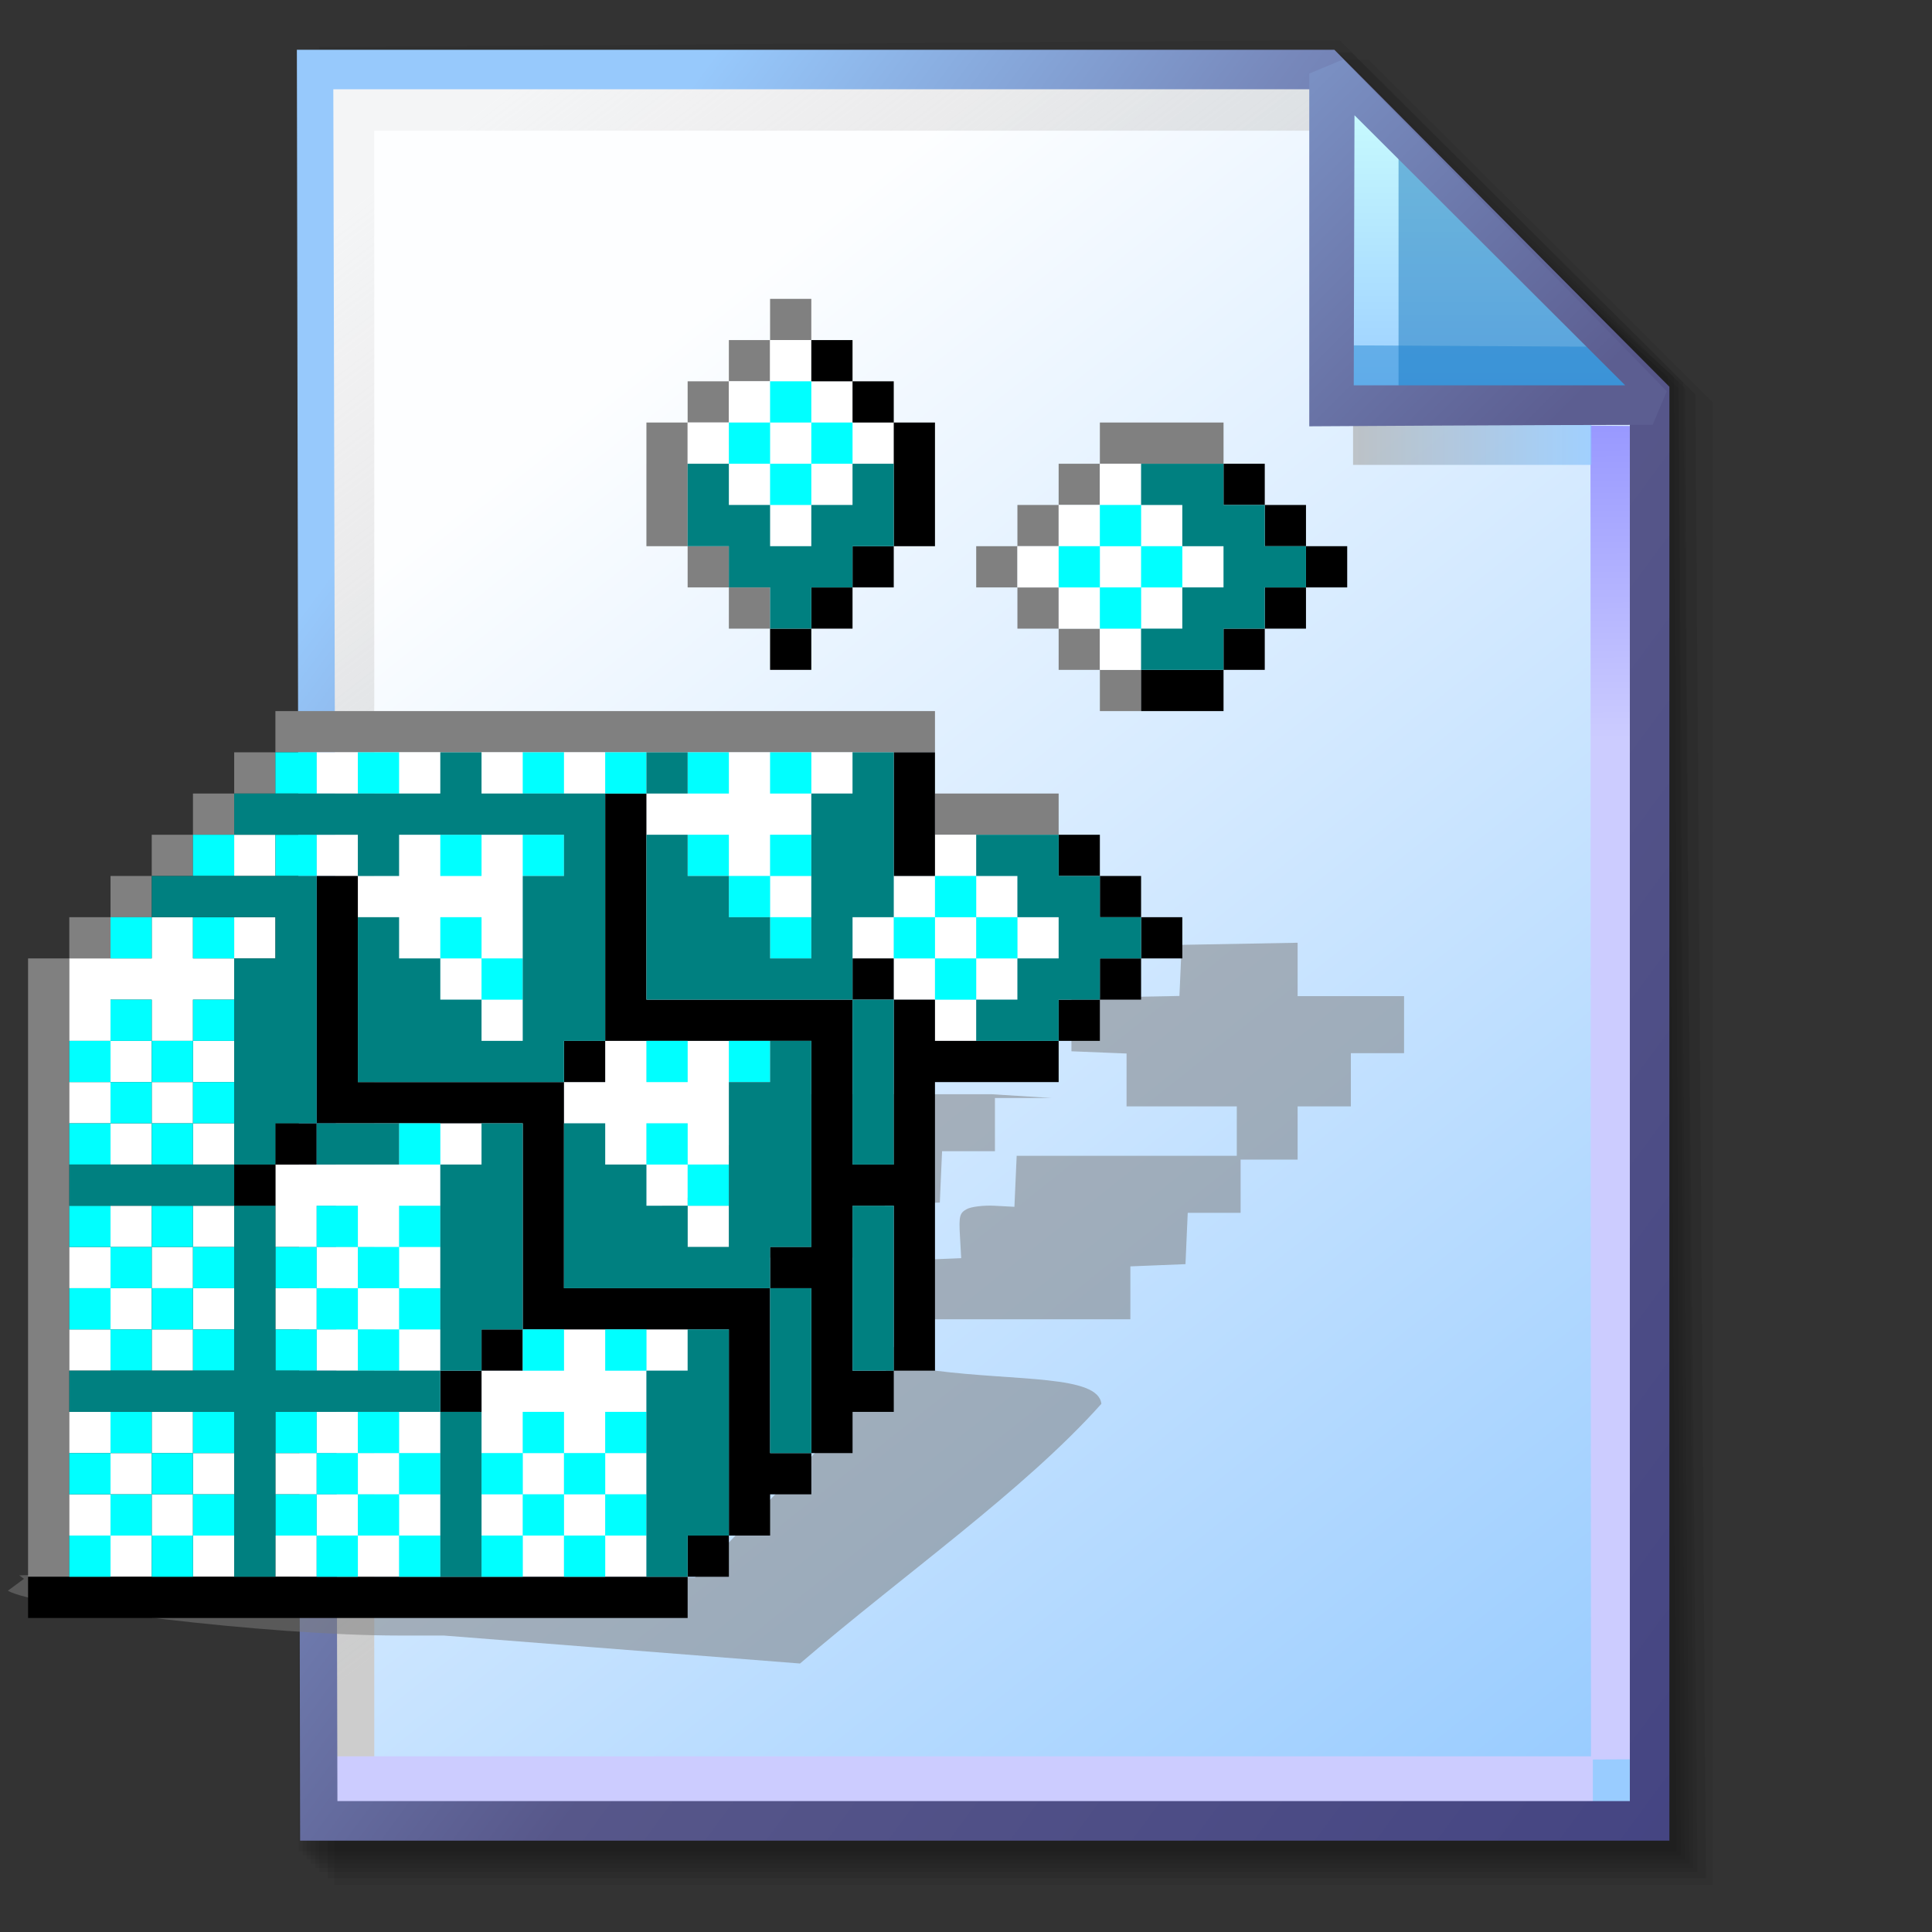 <?xml version="1.0" encoding="UTF-8" standalone="no"?>
<!-- Created with Inkscape (http://www.inkscape.org/) -->

<svg
   width="256mm"
   height="256mm"
   viewBox="0 0 256 256"
   version="1.1"
   id="svg1"
   inkscape:version="1.3.2 (091e20ef0f, 2023-11-25)"
   xml:space="preserve"
   sodipodi:docname="text-x-ms-regedit.svg"
   xmlns:inkscape="http://www.inkscape.org/namespaces/inkscape"
   xmlns:sodipodi="http://sodipodi.sourceforge.net/DTD/sodipodi-0.dtd"
   xmlns:xlink="http://www.w3.org/1999/xlink"
   xmlns="http://www.w3.org/2000/svg"
   xmlns:svg="http://www.w3.org/2000/svg"
   xmlns:rdf="http://www.w3.org/1999/02/22-rdf-syntax-ns#"
   xmlns:cc="http://creativecommons.org/ns#"
   xmlns:dc="http://purl.org/dc/elements/1.1/"><rect x="0" y="0" width="256" height="256" fill="#333333" stroke="none"/><defs
     id="defs1"><linearGradient
       id="linearGradient26"
       inkscape:collect="always"><stop
         style="stop-color:#7b91c4;stop-opacity:1;"
         offset="0"
         id="stop26" /><stop
         style="stop-color:#5c5e91;stop-opacity:1"
         offset="1"
         id="stop27" /></linearGradient><linearGradient
       id="linearGradient24"
       inkscape:collect="always"><stop
         style="stop-color:#c7fafe;stop-opacity:1;"
         offset="0"
         id="stop24" /><stop
         style="stop-color:#9acdff;stop-opacity:1"
         offset="1"
         id="stop25" /></linearGradient><linearGradient
       id="linearGradient22"
       inkscape:collect="always"><stop
         style="stop-color:#adaeae;stop-opacity:0.825;"
         offset="0"
         id="stop22" /><stop
         style="stop-color:#8ac5fe;stop-opacity:0.836;"
         offset="1"
         id="stop23" /></linearGradient><linearGradient
       id="linearGradient18"
       inkscape:collect="always"><stop
         style="stop-color:#9797ff;stop-opacity:1;"
         offset="0"
         id="stop18" /><stop
         style="stop-color:#ccccff;stop-opacity:1;"
         offset="0.3"
         id="stop20" /><stop
         style="stop-color:#ccccff;stop-opacity:1;"
         offset="1"
         id="stop19" /></linearGradient><linearGradient
       id="linearGradient16"
       inkscape:collect="always"><stop
         style="stop-color:#cdcdcd;stop-opacity:0.175;"
         offset="0"
         id="stop16" /><stop
         style="stop-color:#cdcdcd;stop-opacity:1;"
         offset="1"
         id="stop17" /></linearGradient><linearGradient
       id="linearGradient12"
       inkscape:collect="always"><stop
         style="stop-color:#fdfeff;stop-opacity:1;"
         offset="0"
         id="stop13" /><stop
         style="stop-color:#99ccff;stop-opacity:1;"
         offset="1"
         id="stop14" /></linearGradient><linearGradient
       id="linearGradient9"
       inkscape:collect="always"><stop
         style="stop-color:#97c9fc;stop-opacity:1;"
         offset="0"
         id="stop9" /><stop
         style="stop-color:#7788bb;stop-opacity:1"
         offset="0.25"
         id="stop12" /><stop
         style="stop-color:#57578a;stop-opacity:1"
         offset="0.5"
         id="stop11" /><stop
         style="stop-color:#444482;stop-opacity:1;"
         offset="1"
         id="stop10" /></linearGradient><linearGradient
       inkscape:collect="always"
       xlink:href="#linearGradient9"
       id="linearGradient10"
       x1="31.622"
       y1="100.24"
       x2="221.195"
       y2="240.29"
       gradientUnits="userSpaceOnUse" /><linearGradient
       inkscape:collect="always"
       xlink:href="#linearGradient12"
       id="linearGradient14"
       x1="73.583"
       y1="62.021"
       x2="207.03"
       y2="229.599"
       gradientUnits="userSpaceOnUse" /><linearGradient
       inkscape:collect="always"
       xlink:href="#linearGradient16"
       id="linearGradient17"
       x1="57.531"
       y1="26.421"
       x2="147.132"
       y2="144.341"
       gradientUnits="userSpaceOnUse" /><linearGradient
       inkscape:collect="always"
       xlink:href="#linearGradient18"
       id="linearGradient19"
       x1="209.825"
       y1="58.536"
       x2="210.583"
       y2="194.577"
       gradientUnits="userSpaceOnUse" /><linearGradient
       inkscape:collect="always"
       xlink:href="#linearGradient22"
       id="linearGradient23"
       x1="177.192"
       y1="58.991"
       x2="207.32"
       y2="58.991"
       gradientUnits="userSpaceOnUse" /><linearGradient
       inkscape:collect="always"
       xlink:href="#linearGradient24"
       id="linearGradient25"
       x1="176.32"
       y1="20.127"
       x2="176.32"
       y2="56.696"
       gradientUnits="userSpaceOnUse" /><linearGradient
       inkscape:collect="always"
       xlink:href="#linearGradient26"
       id="linearGradient27"
       x1="172.597"
       y1="13.512"
       x2="210.544"
       y2="51.286"
       gradientUnits="userSpaceOnUse" /></defs><sodipodi:namedview
     id="base"
     pagecolor="#ffffff"
     bordercolor="#000000"
     borderopacity="0.3"
     inkscape:pageopacity="0.0"
     inkscape:pageshadow="2"
     inkscape:zoom="0.98994949"
     inkscape:cx="505.07627"
     inkscape:cy="476.792"
     inkscape:document-units="mm"
     inkscape:showpageshadow="2"
     inkscape:pagecheckerboard="0"
     inkscape:deskcolor="#d1d1d1"
     inkscape:current-layer="g28"
     showguides="true" /><g
     id="g28"
     transform="matrix(1.048,0,0,1.048,-6.407,-6.138)"><g
       id="g7"
       inkscape:label="shadow"
       style="display:inline"><path
         id="rect1"
         style="fill:#000000;fill-opacity:0.06;stroke-width:3.728;stroke-linecap:square"
         d="M 48.381,13.418 H 179.161 l 43.467,43.278 V 244.173 H 48.381 Z"
         sodipodi:nodetypes="cccccc" /><path
         id="path1"
         style="fill:#000000;fill-opacity:0.075;stroke-width:3.728;stroke-linecap:square"
         d="m 47.563,12.6 129.443,-0.134 43.467,43.278 1.336,187.61 H 47.563 Z"
         sodipodi:nodetypes="cccccc" /><path
         id="path2"
         style="fill:#000000;fill-opacity:0.06;stroke-width:3.728;stroke-linecap:square"
         d="m 46.494,11.793 128.976,-0.869 43.467,43.278 1.804,188.345 H 46.494 Z"
         sodipodi:nodetypes="cccccc" /><path
         id="path3"
         style="fill:#000000;fill-opacity:0.06;stroke-width:3.728;stroke-linecap:square"
         d="m 45.965,12.333 129.778,0.468 43.467,42.209 1.002,187.008 H 45.965 Z"
         sodipodi:nodetypes="cccccc" /><path
         id="path4"
         style="fill:#000000;fill-opacity:0.06;stroke-width:3.728;stroke-linecap:square"
         d="m 45.436,12.338 129.443,0.935 43.467,41.675 1.336,186.541 H 45.436 Z"
         sodipodi:nodetypes="cccccc" /><path
         id="path5"
         style="fill:#000000;fill-opacity:0.06;stroke-width:3.728;stroke-linecap:square"
         d="M 44.906,12.745 174.884,13.413 218.352,54.152 219.153,240.96 H 44.906 Z"
         sodipodi:nodetypes="cccccc" /><path
         id="path6"
         style="fill:#000000;fill-opacity:0.06;stroke-width:3.728;stroke-linecap:square"
         d="m 44.377,15.022 129.911,0.535 43.467,37.933 0.869,186.942 H 44.377 Z"
         sodipodi:nodetypes="cccccc" /><path
         id="path7"
         style="fill:#000000;fill-opacity:0.06;stroke-width:3.728;stroke-linecap:square"
         d="m 43.848,13.424 129.711,1.069 43.467,39.002 1.069,186.407 H 43.848 Z"
         sodipodi:nodetypes="cccccc" /></g><g
       id="g14"
       style="display:inline"><path
         style="color:#000000;fill:url(#linearGradient14);stroke-linecap:square;-inkscape-stroke:none"
         d="M 46.154,14.648 H 173.783 l 40.903,41.14 V 236.079 H 46.555 Z"
         id="path15"
         inkscape:label="headbgground" /><path
         id="rect16"
         style="display:inline;fill:url(#linearGradient17);fill-opacity:1;stroke-width:5;stroke-linecap:square"
         d="M 45.436,14.165 H 176.703 l 0.204,8.221 H 53.434 V 235.98 h -7.998 z"
         sodipodi:nodetypes="ccccccc" /><path
         id="rect17"
         style="fill:url(#linearGradient19);stroke-width:5;stroke-linecap:square"
         d="M 47.058,227.92 H 207.275 l -0.067,-168.246 7.317,0.067 0.067,168.547 -7.083,0.033 v 7.348 H 47.058 Z"
         sodipodi:nodetypes="ccccccccc" /><path
         style="color:#000000;fill:url(#linearGradient10);stroke-linecap:square;-inkscape-stroke:none"
         d="M 43.648,12.148 44.059,238.58 H 217.186 V 54.758 L 174.822,12.148 Z m 4.609,5 H 172.744 l 39.441,39.672 V 233.58 H 48.775 Z"
         id="path16"
         inkscape:label="headframe"
         sodipodi:nodetypes="cccccccccccc" /></g><g
       id="g1"
       transform="matrix(0.763,0,0,0.763,-2.532,19.336)"><path
         id="path1-1"
         style="fill:#7d7d7d;fill-opacity:0.516"
         d="m 226.358,127.864 -9.606,0.174 -9.606,0.174 -0.186,4.234 -0.186,4.235 -8.947,0.175 -8.948,0.175 v 4.409 4.41 l 4.567,0.185 4.567,0.185 v 4.382 4.382 h 9.134 9.133 v 4.094 4.094 h -18.238 -18.238 l -0.187,4.225 -0.186,4.226 -3.265,-0.176 c -1.796,-0.097 -3.875,0.151 -4.62,0.55 -1.193,0.639 -1.33,1.167 -1.144,4.431 l 0.211,3.705 -4.409,0.181 -4.41,0.181 -0.184,4.881 -0.184,4.882 h 18.609 18.608 v -4.382 -4.382 l 4.567,-0.185 4.567,-0.186 0.186,-4.251 0.187,-4.252 h 4.38 4.381 v -4.409 -4.41 h 4.724 4.724 v -4.409 -4.41 h 4.409 4.41 v -4.409 -4.41 h 4.409 4.41 v -4.724 -4.724 h -8.819 -8.819 v -4.426 z m -87.263,25.102 -0.186,4.225 -0.187,4.225 -3.265,-0.175 c -1.796,-0.096 -3.875,0.151 -4.62,0.55 -1.193,0.639 -1.33,1.166 -1.144,4.43 l 0.211,3.706 -4.409,0.18 -4.41,0.181 -0.184,4.882 -0.184,4.881 h 18.609 18.608 v -4.382 -4.382 l 4.567,-0.185 4.567,-0.185 0.186,-4.252 0.187,-4.252 h 4.38 4.381 v -4.409 -4.41 h 4.724 4.724 l -10.078,-0.629 h -18.238 z m 17.743,50.028 c -0.276,0.9 -4.6,2.184 -4.837,2.184 -0.271,0 1.022,0.249 -2.68,4.147 -7.567,7.954 -15.197,15.849 -22.833,23.737 l -57.751,0.311 c -28.237,0.152 -50.926,-0.942 -54.217,-0.677 l 0.788,0.569 -2.678,1.977 c 4.72,2.725 43.075,7.425 64.815,7.425 h 7.433 l 59.022,4.636 c 17.107,-14.698 37.131,-28.688 49.94,-43.034 -0.535,-4.773 -14.001,-3.772 -27.508,-5.495 0.713,0.469 -6.522,-5.47 -7.073,-3.672 z"
         transform="translate(0,10.691)"
         sodipodi:nodetypes="ccccccccccccccccccccccsscccccccccccccccccccccccccccccccccccccscccccccccccccccccccccccssccccccsccccss" /><g
         id="g5"
         transform="matrix(6.831,0,0,6.831,15.983,35.273)"><path
           stroke="#808080"
           d="m 18,0 h 1 m -2,1 h 1 m -2,1 h 1 m -2,1 h 1 m 10,0 h 3 M 15,4 h 1 m 9,0 h 1 M 15,5 h 1 m 8,0 h 1 m -9,1 h 1 m 6,0 h 1 m -7,1 h 1 m 6,0 h 1 m 0,1 h 1 m 0,1 h 1 M 6,10 H 22 M 5,11 h 1 m -2,1 h 1 m 17,0 h 3 M 3,13 h 1 m -2,1 h 1 m -2,1 h 1 m -2,1 h 1 m -1,1 h 1 m -1,1 h 1 m -1,1 h 1 m -1,1 h 1 m -1,1 h 1 m -1,1 h 1 m -1,1 h 1 m -1,1 h 1 m -1,1 h 1 m -1,1 h 1 m -1,1 h 1 m -1,1 h 1 m -1,1 h 1 m -1,1 h 1"
           id="path1-9" /><path
           stroke="#ffffff"
           d="m 18,1 h 1 m -2,1 h 1 m 1,0 h 1 m -4,1 h 1 m 1,0 h 1 m 1,0 h 1 m -4,1 h 1 m 1,0 h 1 m 6,0 h 1 m -9,1 h 1 m 6,0 h 1 m 1,0 h 1 m -4,1 h 1 m 1,0 h 1 m 1,0 h 1 m -4,1 h 1 m 1,0 h 1 m -2,1 h 1 M 7,11 h 1 m 1,0 h 1 m 1,0 h 1 m 1,0 h 1 m 3,0 h 1 m 1,0 h 1 m -5,1 h 4 M 5,13 h 1 m 1,0 h 1 m 1,0 h 1 m 1,0 h 1 m 5,0 h 1 m 4,0 h 1 M 8,14 h 4 m 6,0 h 1 m 2,0 h 1 m 1,0 h 1 M 3,15 h 1 m 1,0 h 1 m 3,0 h 1 m 1,0 h 1 m 8,0 h 1 m 1,0 h 1 m 1,0 h 1 M 1,16 h 4 m 5,0 h 1 m 10,0 h 1 m 1,0 h 1 M 1,17 h 1 m 1,0 h 1 m 7,0 h 1 m 10,0 h 1 M 2,18 h 1 m 1,0 h 1 m 9,0 h 1 m 1,0 h 1 M 1,19 h 1 m 1,0 h 1 m 9,0 h 4 M 2,20 h 1 m 1,0 h 1 m 5,0 h 1 m 3,0 h 1 m 1,0 h 1 M 6,21 h 4 m 5,0 h 1 M 2,22 h 1 m 1,0 h 1 m 1,0 h 1 m 1,0 h 1 m 7,0 h 1 M 1,23 h 1 m 1,0 h 1 m 3,0 h 1 m 1,0 h 1 m -8,1 h 1 m 1,0 h 1 m 1,0 h 1 m 1,0 h 1 m -8,1 h 1 m 1,0 h 1 m 3,0 h 1 m 1,0 h 1 m 3,0 h 1 m 1,0 h 1 m -5,1 h 4 M 1,27 h 1 m 1,0 h 1 m 3,0 h 1 m 1,0 h 1 m 1,0 h 1 m 1,0 h 1 M 2,28 h 1 m 1,0 h 1 m 1,0 h 1 m 1,0 h 1 m 3,0 h 1 m 1,0 h 1 M 1,29 h 1 m 1,0 h 1 m 3,0 h 1 m 1,0 h 1 m 1,0 h 1 m 1,0 h 1 M 2,30 h 1 m 1,0 h 1 m 1,0 h 1 m 1,0 h 1 m 3,0 h 1 m 1,0 h 1"
           id="path2-6" /><path
           stroke="#000000"
           d="m 19,1 h 1 m 0,1 h 1 m 0,1 h 1 m -1,1 h 1 m 7,0 h 1 m -9,1 h 1 m 8,0 h 1 M 20,6 h 1 m 10,0 h 1 M 19,7 h 1 m 10,0 h 1 M 18,8 h 1 m 10,0 h 1 m -3,1 h 2 m -8,2 h 1 m -8,1 h 1 m 6,0 h 1 m -8,1 h 1 m 6,0 h 1 m 3,0 h 1 M 7,14 h 1 m 6,0 h 1 m 11,0 h 1 M 7,15 h 1 m 6,0 h 1 m 12,0 h 1 M 7,16 h 1 m 6,0 h 1 m 5,0 h 1 m 5,0 h 1 M 7,17 h 1 m 6,0 h 6 m 1,0 h 1 m 3,0 h 1 M 7,18 h 1 m 5,0 h 1 m 5,0 h 1 m 1,0 h 4 M 7,19 h 6 m 6,0 h 1 m 1,0 h 1 M 6,20 h 1 m 5,0 h 1 m 6,0 h 1 m 1,0 h 1 M 5,21 h 1 m 6,0 h 1 m 6,0 h 3 m -10,1 h 1 m 6,0 h 1 m 1,0 h 1 m -10,1 h 1 m 5,0 h 2 m 1,0 h 1 m -10,1 h 6 m 1,0 h 1 m 1,0 h 1 m -11,1 h 1 m 5,0 h 1 m 1,0 h 1 m 1,0 h 1 m -12,1 h 1 m 6,0 h 1 m 1,0 h 2 m -4,1 h 1 m 1,0 h 1 m -3,1 h 2 m -2,1 h 1 m -2,1 h 1 M 0,31 h 16"
           id="path3-1" /><path
           stroke="#00ffff"
           d="m 18,2 h 1 m -2,1 h 1 m 1,0 h 1 m -2,1 h 1 m 7,1 h 1 m -2,1 h 1 m 1,0 h 1 m -2,1 h 1 M 6,11 h 1 m 1,0 h 1 m 3,0 h 1 m 1,0 h 1 m 1,0 h 1 m 1,0 h 1 M 4,13 h 1 m 1,0 h 1 m 3,0 h 1 m 1,0 h 1 m 3,0 h 1 m 1,0 h 1 m -2,1 h 1 m 4,0 h 1 M 2,15 h 1 m 1,0 h 1 m 5,0 h 1 m 7,0 h 1 m 2,0 h 1 m 1,0 h 1 m -13,1 h 1 m 10,0 h 1 M 2,17 h 1 m 1,0 h 1 m -4,1 h 1 m 1,0 h 1 m 11,0 h 1 m 1,0 h 1 M 2,19 h 1 m 1,0 h 1 m -4,1 h 1 m 1,0 h 1 m 5,0 h 1 m 5,0 h 1 m 0,1 h 1 M 1,22 h 1 m 1,0 h 1 m 3,0 h 1 m 1,0 h 1 m -8,1 h 1 m 1,0 h 1 m 1,0 h 1 m 1,0 h 1 m -8,1 h 1 m 1,0 h 1 m 3,0 h 1 m 1,0 h 1 m -8,1 h 1 m 1,0 h 1 m 1,0 h 1 m 1,0 h 1 m 3,0 h 1 m 1,0 h 1 M 2,27 h 1 m 1,0 h 1 m 1,0 h 1 m 1,0 h 1 m 3,0 h 1 m 1,0 h 1 M 1,28 h 1 m 1,0 h 1 m 3,0 h 1 m 1,0 h 1 m 1,0 h 1 m 1,0 h 1 M 2,29 h 1 m 1,0 h 1 m 1,0 h 1 m 1,0 h 1 m 3,0 h 1 m 1,0 h 1 M 1,30 h 1 m 1,0 h 1 m 3,0 h 1 m 1,0 h 1 m 1,0 h 1 m 1,0 h 1"
           id="path4-0" /><path
           stroke="#008080"
           d="m 16,4 h 1 m 3,0 h 1 m 6,0 h 2 M 16,5 h 2 m 1,0 h 2 m 7,0 h 2 M 17,6 h 3 m 9,0 h 2 M 18,7 h 1 m 9,0 h 2 m -3,1 h 2 m -19,3 h 1 m 4,0 h 1 m 4,0 h 1 M 5,12 h 9 m 5,0 h 2 M 8,13 h 1 m 4,0 h 1 m 1,0 h 1 m 3,0 h 2 m 2,0 h 2 M 3,14 h 4 m 5,0 h 2 m 1,0 h 2 m 2,0 h 2 m 3,0 h 2 M 6,15 h 1 m 1,0 h 1 m 3,0 h 2 m 1,0 h 3 m 1,0 h 1 m 5,0 h 2 M 5,16 h 2 m 1,0 h 2 m 2,0 h 2 m 1,0 h 5 m 4,0 h 2 M 5,17 h 2 m 1,0 h 3 m 1,0 h 2 m 6,0 h 1 m 2,0 h 2 M 5,18 h 2 m 1,0 h 5 m 5,0 h 1 m 1,0 h 1 M 5,19 h 2 m 10,0 h 2 m 1,0 h 1 M 5,20 h 1 m 1,0 h 2 m 2,0 h 1 m 1,0 h 1 m 3,0 h 2 m 1,0 h 1 M 1,21 h 4 m 5,0 h 2 m 1,0 h 2 m 2,0 h 2 M 5,22 h 1 m 4,0 h 2 m 1,0 h 3 m 1,0 h 2 m 1,0 h 1 M 5,23 h 1 m 4,0 h 2 m 1,0 h 5 m 2,0 h 1 M 5,24 h 1 m 4,0 h 2 m 6,0 h 1 m 1,0 h 1 M 5,25 h 1 m 4,0 h 1 m 5,0 h 1 m 1,0 h 1 m 1,0 h 1 M 1,26 h 9 m 5,0 h 2 m 1,0 h 1 M 5,27 h 1 m 4,0 h 1 m 4,0 h 2 m 1,0 h 1 M 5,28 h 1 m 4,0 h 1 m 4,0 h 2 M 5,29 h 1 m 4,0 h 1 m 4,0 h 2 M 5,30 h 1 m 4,0 h 1 m 4,0 h 1"
           id="path5-4" /></g></g><g
       id="rect23"
       style="display:inline"><rect
         style="display:inline;fill:url(#linearGradient23);fill-opacity:0.834;stroke:none;stroke-width:5;stroke-linecap:square;stroke-dasharray:none;stroke-opacity:1"
         id="rect20"
         width="30.128"
         height="11.286"
         x="177.192"
         y="53.348" /><path
         style="color:#000000;display:inline;fill:url(#linearGradient25);stroke-linecap:square;stroke-linejoin:bevel;-inkscape-stroke:none"
         d="m 174.153,15.119 40.916,41.955 H 174.814 Z"
         id="path25" /><g
         id="g27"><path
           id="rect27"
           style="display:inline;fill:#0a6db5;fill-opacity:0.459;stroke-width:5;stroke-linecap:square;stroke-linejoin:bevel"
           d="m 182.94,23.246 33.073,33.829 -33.073,-0.094 z"
           sodipodi:nodetypes="cccc" /><path
           id="path27"
           style="display:inline;fill:#1882cf;fill-opacity:0.459;stroke-width:5;stroke-linecap:square;stroke-linejoin:bevel"
           d="m 175.286,49.515 34.916,0.189 4.677,7.087 -39.688,-0.472 z"
           sodipodi:nodetypes="ccccc" /></g><path
         style="color:#000000;display:inline;fill:url(#linearGradient27);stroke-linecap:square;stroke-linejoin:bevel;-inkscape-stroke:none"
         d="m 175.941,13.373 -4.289,1.785 6.5e-4,44.601 c 0,0 29.863,-0.185 43.415,-0.185 l 1.789,-4.246 z m 1.429,7.057 34.226,34.144 h -34.32 z"
         id="path26"
         sodipodi:nodetypes="cccccccccc" /></g></g></svg>
